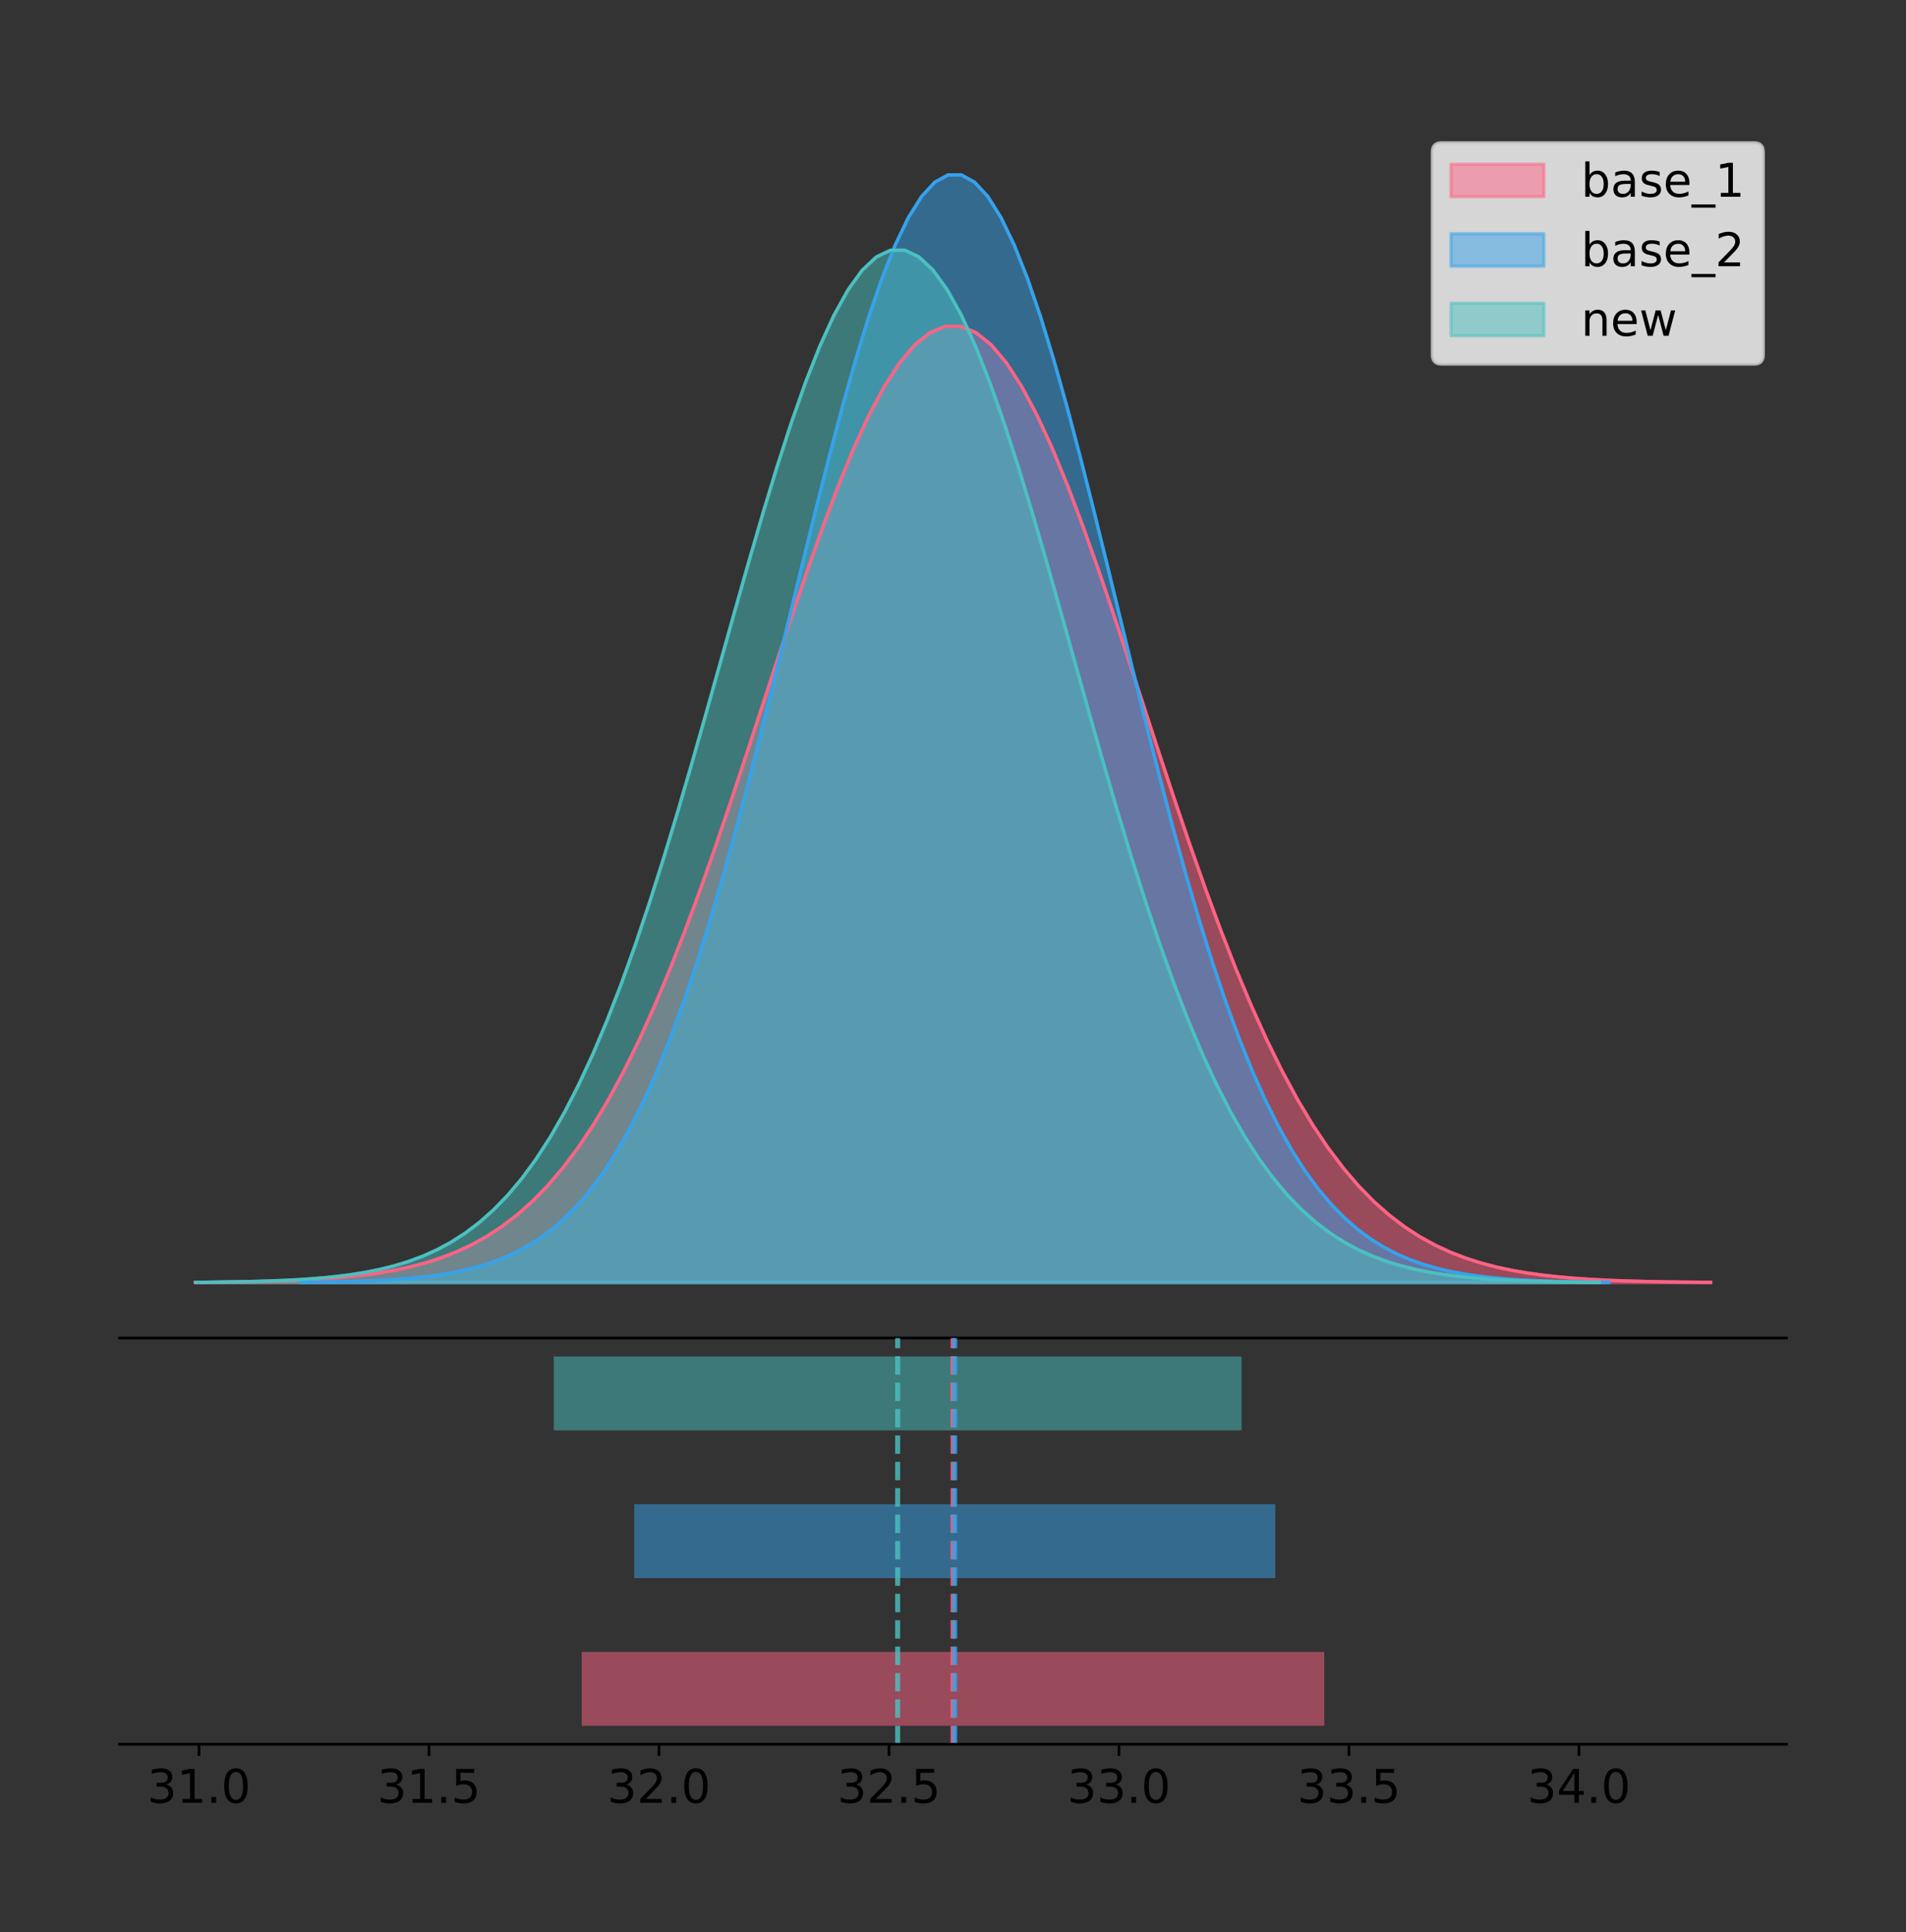 <?xml version="1.0" encoding="utf-8" standalone="no"?>
<!DOCTYPE svg PUBLIC "-//W3C//DTD SVG 1.1//EN"
  "http://www.w3.org/Graphics/SVG/1.1/DTD/svg11.dtd">
<!-- Created with matplotlib (https://matplotlib.org/) -->
<svg height="581.789pt" version="1.1" viewBox="0 0 574.2 581.789" width="574.2pt" xmlns="http://www.w3.org/2000/svg" xmlns:xlink="http://www.w3.org/1999/xlink">
 <rect x="0" y="0" width="574.2" height="581.789" fill="#333333" stroke="none"/>
 <defs>
  <style type="text/css">
*{stroke-linecap:butt;stroke-linejoin:round;}
  </style>
 </defs>
 <g id="figure_1">
  <g id="patch_1">
   <path d="M 0 581.789 
L 574.2 581.789 
L 574.2 0 
L 0 0 
z
" style="fill:none;"/>
  </g>
  <g id="axes_1">
   <g id="patch_2">
    <path d="M 36 402.93 
L 538.2 402.93 
L 538.2 36 
L 36 36 
z
" style="fill:none;"/>
   </g>
   <g id="PolyCollection_1">
    <defs>
     <path d="M 58.827 -195.538 
L 58.827 -195.635 
L 63.439 -195.671 
L 68.05 -195.72 
L 72.662 -195.786 
L 77.274 -195.872 
L 81.885 -195.987 
L 86.497 -196.136 
L 91.108 -196.33 
L 95.72 -196.579 
L 100.331 -196.899 
L 104.943 -197.305 
L 109.555 -197.818 
L 114.166 -198.46 
L 118.778 -199.259 
L 123.389 -200.245 
L 128.001 -201.453 
L 132.612 -202.924 
L 137.224 -204.7 
L 141.836 -206.829 
L 146.447 -209.362 
L 151.059 -212.354 
L 155.67 -215.86 
L 160.282 -219.937 
L 164.893 -224.641 
L 169.505 -230.027 
L 174.117 -236.143 
L 178.728 -243.032 
L 183.34 -250.728 
L 187.951 -259.255 
L 192.563 -268.62 
L 197.174 -278.815 
L 201.786 -289.816 
L 206.398 -301.575 
L 211.009 -314.024 
L 215.621 -327.073 
L 220.232 -340.609 
L 224.844 -354.496 
L 229.455 -368.579 
L 234.067 -382.684 
L 238.679 -396.621 
L 243.29 -410.19 
L 247.902 -423.183 
L 252.513 -435.391 
L 257.125 -446.609 
L 261.736 -456.641 
L 266.348 -465.307 
L 270.96 -472.446 
L 275.571 -477.924 
L 280.183 -481.636 
L 284.794 -483.511 
L 289.406 -483.511 
L 294.017 -481.636 
L 298.629 -477.924 
L 303.24 -472.446 
L 307.852 -465.307 
L 312.464 -456.641 
L 317.075 -446.609 
L 321.687 -435.391 
L 326.298 -423.183 
L 330.91 -410.19 
L 335.521 -396.621 
L 340.133 -382.684 
L 344.745 -368.579 
L 349.356 -354.496 
L 353.968 -340.609 
L 358.579 -327.073 
L 363.191 -314.024 
L 367.802 -301.575 
L 372.414 -289.816 
L 377.026 -278.815 
L 381.637 -268.62 
L 386.249 -259.255 
L 390.86 -250.728 
L 395.472 -243.032 
L 400.083 -236.143 
L 404.695 -230.027 
L 409.307 -224.641 
L 413.918 -219.937 
L 418.53 -215.86 
L 423.141 -212.354 
L 427.753 -209.362 
L 432.364 -206.829 
L 436.976 -204.7 
L 441.588 -202.924 
L 446.199 -201.453 
L 450.811 -200.245 
L 455.422 -199.259 
L 460.034 -198.46 
L 464.645 -197.818 
L 469.257 -197.305 
L 473.869 -196.899 
L 478.48 -196.579 
L 483.092 -196.33 
L 487.703 -196.136 
L 492.315 -195.987 
L 496.926 -195.872 
L 501.538 -195.786 
L 506.15 -195.72 
L 510.761 -195.671 
L 515.373 -195.635 
L 515.373 -195.538 
L 515.373 -195.538 
L 510.761 -195.538 
L 506.15 -195.538 
L 501.538 -195.538 
L 496.926 -195.538 
L 492.315 -195.538 
L 487.703 -195.538 
L 483.092 -195.538 
L 478.48 -195.538 
L 473.869 -195.538 
L 469.257 -195.538 
L 464.645 -195.538 
L 460.034 -195.538 
L 455.422 -195.538 
L 450.811 -195.538 
L 446.199 -195.538 
L 441.588 -195.538 
L 436.976 -195.538 
L 432.364 -195.538 
L 427.753 -195.538 
L 423.141 -195.538 
L 418.53 -195.538 
L 413.918 -195.538 
L 409.307 -195.538 
L 404.695 -195.538 
L 400.083 -195.538 
L 395.472 -195.538 
L 390.86 -195.538 
L 386.249 -195.538 
L 381.637 -195.538 
L 377.026 -195.538 
L 372.414 -195.538 
L 367.802 -195.538 
L 363.191 -195.538 
L 358.579 -195.538 
L 353.968 -195.538 
L 349.356 -195.538 
L 344.745 -195.538 
L 340.133 -195.538 
L 335.521 -195.538 
L 330.91 -195.538 
L 326.298 -195.538 
L 321.687 -195.538 
L 317.075 -195.538 
L 312.464 -195.538 
L 307.852 -195.538 
L 303.24 -195.538 
L 298.629 -195.538 
L 294.017 -195.538 
L 289.406 -195.538 
L 284.794 -195.538 
L 280.183 -195.538 
L 275.571 -195.538 
L 270.96 -195.538 
L 266.348 -195.538 
L 261.736 -195.538 
L 257.125 -195.538 
L 252.513 -195.538 
L 247.902 -195.538 
L 243.29 -195.538 
L 238.679 -195.538 
L 234.067 -195.538 
L 229.455 -195.538 
L 224.844 -195.538 
L 220.232 -195.538 
L 215.621 -195.538 
L 211.009 -195.538 
L 206.398 -195.538 
L 201.786 -195.538 
L 197.174 -195.538 
L 192.563 -195.538 
L 187.951 -195.538 
L 183.34 -195.538 
L 178.728 -195.538 
L 174.117 -195.538 
L 169.505 -195.538 
L 164.893 -195.538 
L 160.282 -195.538 
L 155.67 -195.538 
L 151.059 -195.538 
L 146.447 -195.538 
L 141.836 -195.538 
L 137.224 -195.538 
L 132.612 -195.538 
L 128.001 -195.538 
L 123.389 -195.538 
L 118.778 -195.538 
L 114.166 -195.538 
L 109.555 -195.538 
L 104.943 -195.538 
L 100.331 -195.538 
L 95.72 -195.538 
L 91.108 -195.538 
L 86.497 -195.538 
L 81.885 -195.538 
L 77.274 -195.538 
L 72.662 -195.538 
L 68.05 -195.538 
L 63.439 -195.538 
L 58.827 -195.538 
z
" id="m196adda842" style="stroke:#ff6384;stroke-opacity:0.5;"/>
    </defs>
    <g clip-path="url(#p5c8f11993d)">
     <use style="fill:#ff6384;fill-opacity:0.5;stroke:#ff6384;stroke-opacity:0.5;" x="0" xlink:href="#m196adda842" y="581.789"/>
    </g>
   </g>
   <g id="PolyCollection_2">
    <defs>
     <path d="M 90.545 -195.538 
L 90.545 -195.65 
L 94.527 -195.692 
L 98.508 -195.749 
L 102.489 -195.825 
L 106.47 -195.925 
L 110.451 -196.058 
L 114.432 -196.23 
L 118.413 -196.455 
L 122.395 -196.744 
L 126.376 -197.115 
L 130.357 -197.585 
L 134.338 -198.179 
L 138.319 -198.923 
L 142.3 -199.848 
L 146.282 -200.99 
L 150.263 -202.39 
L 154.244 -204.093 
L 158.225 -206.151 
L 162.206 -208.617 
L 166.187 -211.552 
L 170.169 -215.017 
L 174.15 -219.078 
L 178.131 -223.801 
L 182.112 -229.25 
L 186.093 -235.488 
L 190.074 -242.572 
L 194.056 -250.552 
L 198.037 -259.468 
L 202.018 -269.344 
L 205.999 -280.192 
L 209.98 -292.002 
L 213.961 -304.744 
L 217.942 -318.365 
L 221.924 -332.786 
L 225.905 -347.901 
L 229.886 -363.58 
L 233.867 -379.667 
L 237.848 -395.98 
L 241.829 -412.318 
L 245.811 -428.462 
L 249.792 -444.18 
L 253.773 -459.23 
L 257.754 -473.372 
L 261.735 -486.366 
L 265.716 -497.987 
L 269.698 -508.025 
L 273.679 -516.294 
L 277.66 -522.64 
L 281.641 -526.94 
L 285.622 -529.111 
L 289.603 -529.111 
L 293.584 -526.94 
L 297.566 -522.64 
L 301.547 -516.294 
L 305.528 -508.025 
L 309.509 -497.987 
L 313.49 -486.366 
L 317.471 -473.372 
L 321.453 -459.23 
L 325.434 -444.18 
L 329.415 -428.462 
L 333.396 -412.318 
L 337.377 -395.98 
L 341.358 -379.667 
L 345.34 -363.58 
L 349.321 -347.901 
L 353.302 -332.786 
L 357.283 -318.365 
L 361.264 -304.744 
L 365.245 -292.002 
L 369.226 -280.192 
L 373.208 -269.344 
L 377.189 -259.468 
L 381.17 -250.552 
L 385.151 -242.572 
L 389.132 -235.488 
L 393.113 -229.25 
L 397.095 -223.801 
L 401.076 -219.078 
L 405.057 -215.017 
L 409.038 -211.552 
L 413.019 -208.617 
L 417 -206.151 
L 420.982 -204.093 
L 424.963 -202.39 
L 428.944 -200.99 
L 432.925 -199.848 
L 436.906 -198.923 
L 440.887 -198.179 
L 444.868 -197.585 
L 448.85 -197.115 
L 452.831 -196.744 
L 456.812 -196.455 
L 460.793 -196.23 
L 464.774 -196.058 
L 468.755 -195.925 
L 472.737 -195.825 
L 476.718 -195.749 
L 480.699 -195.692 
L 484.68 -195.65 
L 484.68 -195.538 
L 484.68 -195.538 
L 480.699 -195.538 
L 476.718 -195.538 
L 472.737 -195.538 
L 468.755 -195.538 
L 464.774 -195.538 
L 460.793 -195.538 
L 456.812 -195.538 
L 452.831 -195.538 
L 448.85 -195.538 
L 444.868 -195.538 
L 440.887 -195.538 
L 436.906 -195.538 
L 432.925 -195.538 
L 428.944 -195.538 
L 424.963 -195.538 
L 420.982 -195.538 
L 417 -195.538 
L 413.019 -195.538 
L 409.038 -195.538 
L 405.057 -195.538 
L 401.076 -195.538 
L 397.095 -195.538 
L 393.113 -195.538 
L 389.132 -195.538 
L 385.151 -195.538 
L 381.17 -195.538 
L 377.189 -195.538 
L 373.208 -195.538 
L 369.226 -195.538 
L 365.245 -195.538 
L 361.264 -195.538 
L 357.283 -195.538 
L 353.302 -195.538 
L 349.321 -195.538 
L 345.34 -195.538 
L 341.358 -195.538 
L 337.377 -195.538 
L 333.396 -195.538 
L 329.415 -195.538 
L 325.434 -195.538 
L 321.453 -195.538 
L 317.471 -195.538 
L 313.49 -195.538 
L 309.509 -195.538 
L 305.528 -195.538 
L 301.547 -195.538 
L 297.566 -195.538 
L 293.584 -195.538 
L 289.603 -195.538 
L 285.622 -195.538 
L 281.641 -195.538 
L 277.66 -195.538 
L 273.679 -195.538 
L 269.698 -195.538 
L 265.716 -195.538 
L 261.735 -195.538 
L 257.754 -195.538 
L 253.773 -195.538 
L 249.792 -195.538 
L 245.811 -195.538 
L 241.829 -195.538 
L 237.848 -195.538 
L 233.867 -195.538 
L 229.886 -195.538 
L 225.905 -195.538 
L 221.924 -195.538 
L 217.942 -195.538 
L 213.961 -195.538 
L 209.98 -195.538 
L 205.999 -195.538 
L 202.018 -195.538 
L 198.037 -195.538 
L 194.056 -195.538 
L 190.074 -195.538 
L 186.093 -195.538 
L 182.112 -195.538 
L 178.131 -195.538 
L 174.15 -195.538 
L 170.169 -195.538 
L 166.187 -195.538 
L 162.206 -195.538 
L 158.225 -195.538 
L 154.244 -195.538 
L 150.263 -195.538 
L 146.282 -195.538 
L 142.3 -195.538 
L 138.319 -195.538 
L 134.338 -195.538 
L 130.357 -195.538 
L 126.376 -195.538 
L 122.395 -195.538 
L 118.413 -195.538 
L 114.432 -195.538 
L 110.451 -195.538 
L 106.47 -195.538 
L 102.489 -195.538 
L 98.508 -195.538 
L 94.527 -195.538 
L 90.545 -195.538 
z
" id="mfdba769308" style="stroke:#36a2eb;stroke-opacity:0.5;"/>
    </defs>
    <g clip-path="url(#p5c8f11993d)">
     <use style="fill:#36a2eb;fill-opacity:0.5;stroke:#36a2eb;stroke-opacity:0.5;" x="0" xlink:href="#mfdba769308" y="581.789"/>
    </g>
   </g>
   <g id="PolyCollection_3">
    <defs>
     <path d="M 58.997 -195.538 
L 58.997 -195.642 
L 63.268 -195.682 
L 67.539 -195.735 
L 71.811 -195.805 
L 76.082 -195.899 
L 80.354 -196.022 
L 84.625 -196.183 
L 88.896 -196.393 
L 93.168 -196.662 
L 97.439 -197.008 
L 101.71 -197.446 
L 105.982 -198 
L 110.253 -198.693 
L 114.524 -199.555 
L 118.796 -200.62 
L 123.067 -201.924 
L 127.339 -203.512 
L 131.61 -205.43 
L 135.881 -207.728 
L 140.153 -210.464 
L 144.424 -213.693 
L 148.695 -217.479 
L 152.967 -221.88 
L 157.238 -226.959 
L 161.51 -232.774 
L 165.781 -239.377 
L 170.052 -246.815 
L 174.324 -255.124 
L 178.595 -264.33 
L 182.866 -274.44 
L 187.138 -285.448 
L 191.409 -297.325 
L 195.681 -310.02 
L 199.952 -323.461 
L 204.223 -337.549 
L 208.495 -352.163 
L 212.766 -367.156 
L 217.037 -382.361 
L 221.309 -397.589 
L 225.58 -412.637 
L 229.852 -427.286 
L 234.123 -441.314 
L 238.394 -454.495 
L 242.666 -466.606 
L 246.937 -477.437 
L 251.208 -486.793 
L 255.48 -494.501 
L 259.751 -500.415 
L 264.023 -504.423 
L 268.294 -506.446 
L 272.565 -506.446 
L 276.837 -504.423 
L 281.108 -500.415 
L 285.379 -494.501 
L 289.651 -486.793 
L 293.922 -477.437 
L 298.193 -466.606 
L 302.465 -454.495 
L 306.736 -441.314 
L 311.008 -427.286 
L 315.279 -412.637 
L 319.55 -397.589 
L 323.822 -382.361 
L 328.093 -367.156 
L 332.364 -352.163 
L 336.636 -337.549 
L 340.907 -323.461 
L 345.179 -310.02 
L 349.45 -297.325 
L 353.721 -285.448 
L 357.993 -274.44 
L 362.264 -264.33 
L 366.535 -255.124 
L 370.807 -246.815 
L 375.078 -239.377 
L 379.35 -232.774 
L 383.621 -226.959 
L 387.892 -221.88 
L 392.164 -217.479 
L 396.435 -213.693 
L 400.706 -210.464 
L 404.978 -207.728 
L 409.249 -205.43 
L 413.521 -203.512 
L 417.792 -201.924 
L 422.063 -200.62 
L 426.335 -199.555 
L 430.606 -198.693 
L 434.877 -198 
L 439.149 -197.446 
L 443.42 -197.008 
L 447.692 -196.662 
L 451.963 -196.393 
L 456.234 -196.183 
L 460.506 -196.022 
L 464.777 -195.899 
L 469.048 -195.805 
L 473.32 -195.735 
L 477.591 -195.682 
L 481.862 -195.642 
L 481.862 -195.538 
L 481.862 -195.538 
L 477.591 -195.538 
L 473.32 -195.538 
L 469.048 -195.538 
L 464.777 -195.538 
L 460.506 -195.538 
L 456.234 -195.538 
L 451.963 -195.538 
L 447.692 -195.538 
L 443.42 -195.538 
L 439.149 -195.538 
L 434.877 -195.538 
L 430.606 -195.538 
L 426.335 -195.538 
L 422.063 -195.538 
L 417.792 -195.538 
L 413.521 -195.538 
L 409.249 -195.538 
L 404.978 -195.538 
L 400.706 -195.538 
L 396.435 -195.538 
L 392.164 -195.538 
L 387.892 -195.538 
L 383.621 -195.538 
L 379.35 -195.538 
L 375.078 -195.538 
L 370.807 -195.538 
L 366.535 -195.538 
L 362.264 -195.538 
L 357.993 -195.538 
L 353.721 -195.538 
L 349.45 -195.538 
L 345.179 -195.538 
L 340.907 -195.538 
L 336.636 -195.538 
L 332.364 -195.538 
L 328.093 -195.538 
L 323.822 -195.538 
L 319.55 -195.538 
L 315.279 -195.538 
L 311.008 -195.538 
L 306.736 -195.538 
L 302.465 -195.538 
L 298.193 -195.538 
L 293.922 -195.538 
L 289.651 -195.538 
L 285.379 -195.538 
L 281.108 -195.538 
L 276.837 -195.538 
L 272.565 -195.538 
L 268.294 -195.538 
L 264.023 -195.538 
L 259.751 -195.538 
L 255.48 -195.538 
L 251.208 -195.538 
L 246.937 -195.538 
L 242.666 -195.538 
L 238.394 -195.538 
L 234.123 -195.538 
L 229.852 -195.538 
L 225.58 -195.538 
L 221.309 -195.538 
L 217.037 -195.538 
L 212.766 -195.538 
L 208.495 -195.538 
L 204.223 -195.538 
L 199.952 -195.538 
L 195.681 -195.538 
L 191.409 -195.538 
L 187.138 -195.538 
L 182.866 -195.538 
L 178.595 -195.538 
L 174.324 -195.538 
L 170.052 -195.538 
L 165.781 -195.538 
L 161.51 -195.538 
L 157.238 -195.538 
L 152.967 -195.538 
L 148.695 -195.538 
L 144.424 -195.538 
L 140.153 -195.538 
L 135.881 -195.538 
L 131.61 -195.538 
L 127.339 -195.538 
L 123.067 -195.538 
L 118.796 -195.538 
L 114.524 -195.538 
L 110.253 -195.538 
L 105.982 -195.538 
L 101.71 -195.538 
L 97.439 -195.538 
L 93.168 -195.538 
L 88.896 -195.538 
L 84.625 -195.538 
L 80.354 -195.538 
L 76.082 -195.538 
L 71.811 -195.538 
L 67.539 -195.538 
L 63.268 -195.538 
L 58.997 -195.538 
z
" id="mf7922b7f69" style="stroke:#4bc0c0;stroke-opacity:0.5;"/>
    </defs>
    <g clip-path="url(#p5c8f11993d)">
     <use style="fill:#4bc0c0;fill-opacity:0.5;stroke:#4bc0c0;stroke-opacity:0.5;" x="0" xlink:href="#mf7922b7f69" y="581.789"/>
    </g>
   </g>
   <g id="line2d_1">
    <path clip-path="url(#p5c8f11993d)" d="M 58.827 386.155 
L 63.439 386.118 
L 68.05 386.069 
L 72.662 386.004 
L 77.274 385.917 
L 81.885 385.803 
L 86.497 385.654 
L 91.108 385.46 
L 95.72 385.21 
L 100.331 384.89 
L 104.943 384.484 
L 109.555 383.971 
L 114.166 383.329 
L 118.778 382.531 
L 123.389 381.545 
L 128.001 380.336 
L 132.612 378.866 
L 137.224 377.089 
L 141.836 374.96 
L 146.447 372.427 
L 151.059 369.435 
L 155.67 365.929 
L 160.282 361.852 
L 164.893 357.148 
L 169.505 351.763 
L 174.117 345.647 
L 178.728 338.758 
L 183.34 331.061 
L 187.951 322.535 
L 192.563 313.17 
L 197.174 302.974 
L 201.786 291.974 
L 206.398 280.215 
L 211.009 267.766 
L 215.621 254.717 
L 220.232 241.181 
L 224.844 227.293 
L 229.455 213.21 
L 234.067 199.105 
L 238.679 185.168 
L 243.29 171.599 
L 247.902 158.606 
L 252.513 146.398 
L 257.125 135.18 
L 261.736 125.148 
L 266.348 116.482 
L 270.96 109.343 
L 275.571 103.865 
L 280.183 100.153 
L 284.794 98.279 
L 289.406 98.279 
L 294.017 100.153 
L 298.629 103.865 
L 303.24 109.343 
L 307.852 116.482 
L 312.464 125.148 
L 317.075 135.18 
L 321.687 146.398 
L 326.298 158.606 
L 330.91 171.599 
L 335.521 185.168 
L 340.133 199.105 
L 344.745 213.21 
L 349.356 227.293 
L 353.968 241.181 
L 358.579 254.717 
L 363.191 267.766 
L 367.802 280.215 
L 372.414 291.974 
L 377.026 302.974 
L 381.637 313.17 
L 386.249 322.535 
L 390.86 331.061 
L 395.472 338.758 
L 400.083 345.647 
L 404.695 351.763 
L 409.307 357.148 
L 413.918 361.852 
L 418.53 365.929 
L 423.141 369.435 
L 427.753 372.427 
L 432.364 374.96 
L 436.976 377.089 
L 441.588 378.866 
L 446.199 380.336 
L 450.811 381.545 
L 455.422 382.531 
L 460.034 383.329 
L 464.645 383.971 
L 469.257 384.484 
L 473.869 384.89 
L 478.48 385.21 
L 483.092 385.46 
L 487.703 385.654 
L 492.315 385.803 
L 496.926 385.917 
L 501.538 386.004 
L 506.15 386.069 
L 510.761 386.118 
L 515.373 386.155 
" style="fill:none;stroke:#ff6384;stroke-linecap:square;"/>
   </g>
   <g id="line2d_2">
    <path clip-path="url(#p5c8f11993d)" d="M 90.545 386.139 
L 94.527 386.097 
L 98.508 386.04 
L 102.489 385.965 
L 106.47 385.864 
L 110.451 385.732 
L 114.432 385.559 
L 118.413 385.334 
L 122.395 385.045 
L 126.376 384.675 
L 130.357 384.204 
L 134.338 383.61 
L 138.319 382.867 
L 142.3 381.941 
L 146.282 380.799 
L 150.263 379.399 
L 154.244 377.696 
L 158.225 375.639 
L 162.206 373.172 
L 166.187 370.238 
L 170.169 366.772 
L 174.15 362.711 
L 178.131 357.989 
L 182.112 352.539 
L 186.093 346.301 
L 190.074 339.217 
L 194.056 331.237 
L 198.037 322.322 
L 202.018 312.445 
L 205.999 301.597 
L 209.98 289.787 
L 213.961 277.045 
L 217.942 263.424 
L 221.924 249.004 
L 225.905 233.888 
L 229.886 218.209 
L 233.867 202.123 
L 237.848 185.809 
L 241.829 169.471 
L 245.811 153.327 
L 249.792 137.61 
L 253.773 122.559 
L 257.754 108.418 
L 261.735 95.423 
L 265.716 83.803 
L 269.698 73.765 
L 273.679 65.495 
L 277.66 59.15 
L 281.641 54.85 
L 285.622 52.679 
L 289.603 52.679 
L 293.584 54.85 
L 297.566 59.15 
L 301.547 65.495 
L 305.528 73.765 
L 309.509 83.803 
L 313.49 95.423 
L 317.471 108.418 
L 321.453 122.559 
L 325.434 137.61 
L 329.415 153.327 
L 333.396 169.471 
L 337.377 185.809 
L 341.358 202.123 
L 345.34 218.209 
L 349.321 233.888 
L 353.302 249.004 
L 357.283 263.424 
L 361.264 277.045 
L 365.245 289.787 
L 369.226 301.597 
L 373.208 312.445 
L 377.189 322.322 
L 381.17 331.237 
L 385.151 339.217 
L 389.132 346.301 
L 393.113 352.539 
L 397.095 357.989 
L 401.076 362.711 
L 405.057 366.772 
L 409.038 370.238 
L 413.019 373.172 
L 417 375.639 
L 420.982 377.696 
L 424.963 379.399 
L 428.944 380.799 
L 432.925 381.941 
L 436.906 382.867 
L 440.887 383.61 
L 444.868 384.204 
L 448.85 384.675 
L 452.831 385.045 
L 456.812 385.334 
L 460.793 385.559 
L 464.774 385.732 
L 468.755 385.864 
L 472.737 385.965 
L 476.718 386.04 
L 480.699 386.097 
L 484.68 386.139 
" style="fill:none;stroke:#36a2eb;stroke-linecap:square;"/>
   </g>
   <g id="line2d_3">
    <path clip-path="url(#p5c8f11993d)" d="M 58.997 386.147 
L 63.268 386.108 
L 67.539 386.055 
L 71.811 385.984 
L 76.082 385.89 
L 80.354 385.767 
L 84.625 385.606 
L 88.896 385.397 
L 93.168 385.127 
L 97.439 384.782 
L 101.71 384.343 
L 105.982 383.79 
L 110.253 383.096 
L 114.524 382.234 
L 118.796 381.17 
L 123.067 379.865 
L 127.339 378.277 
L 131.61 376.36 
L 135.881 374.061 
L 140.153 371.326 
L 144.424 368.096 
L 148.695 364.311 
L 152.967 359.909 
L 157.238 354.83 
L 161.51 349.016 
L 165.781 342.413 
L 170.052 334.975 
L 174.324 326.665 
L 178.595 317.46 
L 182.866 307.349 
L 187.138 296.341 
L 191.409 284.465 
L 195.681 271.769 
L 199.952 258.329 
L 204.223 244.24 
L 208.495 229.626 
L 212.766 214.633 
L 217.037 199.428 
L 221.309 184.2 
L 225.58 169.153 
L 229.852 154.503 
L 234.123 140.475 
L 238.394 127.295 
L 242.666 115.183 
L 246.937 104.352 
L 251.208 94.996 
L 255.48 87.289 
L 259.751 81.374 
L 264.023 77.366 
L 268.294 75.343 
L 272.565 75.343 
L 276.837 77.366 
L 281.108 81.374 
L 285.379 87.289 
L 289.651 94.996 
L 293.922 104.352 
L 298.193 115.183 
L 302.465 127.295 
L 306.736 140.475 
L 311.008 154.503 
L 315.279 169.153 
L 319.55 184.2 
L 323.822 199.428 
L 328.093 214.633 
L 332.364 229.626 
L 336.636 244.24 
L 340.907 258.329 
L 345.179 271.769 
L 349.45 284.465 
L 353.721 296.341 
L 357.993 307.349 
L 362.264 317.46 
L 366.535 326.665 
L 370.807 334.975 
L 375.078 342.413 
L 379.35 349.016 
L 383.621 354.83 
L 387.892 359.909 
L 392.164 364.311 
L 396.435 368.096 
L 400.706 371.326 
L 404.978 374.061 
L 409.249 376.36 
L 413.521 378.277 
L 417.792 379.865 
L 422.063 381.17 
L 426.335 382.234 
L 430.606 383.096 
L 434.877 383.79 
L 439.149 384.343 
L 443.42 384.782 
L 447.692 385.127 
L 451.963 385.397 
L 456.234 385.606 
L 460.506 385.767 
L 464.777 385.89 
L 469.048 385.984 
L 473.32 386.055 
L 477.591 386.108 
L 481.862 386.147 
" style="fill:none;stroke:#4bc0c0;stroke-linecap:square;"/>
   </g>
   <g id="patch_3">
    <path d="M 36 402.93 
L 538.2 402.93 
" style="fill:none;stroke:#000000;stroke-linecap:square;stroke-linejoin:miter;stroke-width:0.8;"/>
   </g>
   <g id="legend_1">
    <g id="patch_4">
     <path d="M 434.318 109.627 
L 528.4 109.627 
Q 531.2 109.627 531.2 106.827 
L 531.2 45.8 
Q 531.2 43 528.4 43 
L 434.318 43 
Q 431.518 43 431.518 45.8 
L 431.518 106.827 
Q 431.518 109.627 434.318 109.627 
z
" style="fill:#ffffff;opacity:0.8;stroke:#cccccc;stroke-linejoin:miter;"/>
    </g>
    <g id="patch_5">
     <path d="M 437.118 59.238 
L 465.118 59.238 
L 465.118 49.438 
L 437.118 49.438 
z
" style="fill:#ff6384;opacity:0.5;stroke:#ff6384;stroke-linejoin:miter;"/>
    </g>
    <g id="text_1">
     <!-- base_1 -->
     <defs>
      <path d="M 48.688 27.297 
Q 48.688 37.203 44.609 42.844 
Q 40.531 48.484 33.406 48.484 
Q 26.266 48.484 22.188 42.844 
Q 18.109 37.203 18.109 27.297 
Q 18.109 17.391 22.188 11.75 
Q 26.266 6.109 33.406 6.109 
Q 40.531 6.109 44.609 11.75 
Q 48.688 17.391 48.688 27.297 
z
M 18.109 46.391 
Q 20.953 51.266 25.266 53.625 
Q 29.594 56 35.594 56 
Q 45.562 56 51.781 48.094 
Q 58.016 40.188 58.016 27.297 
Q 58.016 14.406 51.781 6.484 
Q 45.562 -1.422 35.594 -1.422 
Q 29.594 -1.422 25.266 0.953 
Q 20.953 3.328 18.109 8.203 
L 18.109 0 
L 9.078 0 
L 9.078 75.984 
L 18.109 75.984 
z
" id="DejaVuSans-98"/>
      <path d="M 34.281 27.484 
Q 23.391 27.484 19.188 25 
Q 14.984 22.516 14.984 16.5 
Q 14.984 11.719 18.141 8.906 
Q 21.297 6.109 26.703 6.109 
Q 34.188 6.109 38.703 11.406 
Q 43.219 16.703 43.219 25.484 
L 43.219 27.484 
z
M 52.203 31.203 
L 52.203 0 
L 43.219 0 
L 43.219 8.297 
Q 40.141 3.328 35.547 0.953 
Q 30.953 -1.422 24.312 -1.422 
Q 15.922 -1.422 10.953 3.297 
Q 6 8.016 6 15.922 
Q 6 25.141 12.172 29.828 
Q 18.359 34.516 30.609 34.516 
L 43.219 34.516 
L 43.219 35.406 
Q 43.219 41.609 39.141 45 
Q 35.062 48.391 27.688 48.391 
Q 23 48.391 18.547 47.266 
Q 14.109 46.141 10.016 43.891 
L 10.016 52.203 
Q 14.938 54.109 19.578 55.047 
Q 24.219 56 28.609 56 
Q 40.484 56 46.344 49.844 
Q 52.203 43.703 52.203 31.203 
z
" id="DejaVuSans-97"/>
      <path d="M 44.281 53.078 
L 44.281 44.578 
Q 40.484 46.531 36.375 47.5 
Q 32.281 48.484 27.875 48.484 
Q 21.188 48.484 17.844 46.438 
Q 14.5 44.391 14.5 40.281 
Q 14.5 37.156 16.891 35.375 
Q 19.281 33.594 26.516 31.984 
L 29.594 31.297 
Q 39.156 29.25 43.188 25.516 
Q 47.219 21.781 47.219 15.094 
Q 47.219 7.469 41.188 3.016 
Q 35.156 -1.422 24.609 -1.422 
Q 20.219 -1.422 15.453 -0.562 
Q 10.688 0.297 5.422 2 
L 5.422 11.281 
Q 10.406 8.688 15.234 7.391 
Q 20.062 6.109 24.812 6.109 
Q 31.156 6.109 34.562 8.281 
Q 37.984 10.453 37.984 14.406 
Q 37.984 18.062 35.516 20.016 
Q 33.062 21.969 24.703 23.781 
L 21.578 24.516 
Q 13.234 26.266 9.516 29.906 
Q 5.812 33.547 5.812 39.891 
Q 5.812 47.609 11.281 51.797 
Q 16.75 56 26.812 56 
Q 31.781 56 36.172 55.266 
Q 40.578 54.547 44.281 53.078 
z
" id="DejaVuSans-115"/>
      <path d="M 56.203 29.594 
L 56.203 25.203 
L 14.891 25.203 
Q 15.484 15.922 20.484 11.062 
Q 25.484 6.203 34.422 6.203 
Q 39.594 6.203 44.453 7.469 
Q 49.312 8.734 54.109 11.281 
L 54.109 2.781 
Q 49.266 0.734 44.188 -0.344 
Q 39.109 -1.422 33.891 -1.422 
Q 20.797 -1.422 13.156 6.188 
Q 5.516 13.812 5.516 26.812 
Q 5.516 40.234 12.766 48.109 
Q 20.016 56 32.328 56 
Q 43.359 56 49.781 48.891 
Q 56.203 41.797 56.203 29.594 
z
M 47.219 32.234 
Q 47.125 39.594 43.094 43.984 
Q 39.062 48.391 32.422 48.391 
Q 24.906 48.391 20.391 44.141 
Q 15.875 39.891 15.188 32.172 
z
" id="DejaVuSans-101"/>
      <path d="M 50.984 -16.609 
L 50.984 -23.578 
L -0.984 -23.578 
L -0.984 -16.609 
z
" id="DejaVuSans-95"/>
      <path d="M 12.406 8.297 
L 28.516 8.297 
L 28.516 63.922 
L 10.984 60.406 
L 10.984 69.391 
L 28.422 72.906 
L 38.281 72.906 
L 38.281 8.297 
L 54.391 8.297 
L 54.391 0 
L 12.406 0 
z
" id="DejaVuSans-49"/>
     </defs>
     <g transform="translate(476.318 59.238)scale(0.14 -0.14)">
      <use xlink:href="#DejaVuSans-98"/>
      <use x="63.477" xlink:href="#DejaVuSans-97"/>
      <use x="124.756" xlink:href="#DejaVuSans-115"/>
      <use x="176.855" xlink:href="#DejaVuSans-101"/>
      <use x="238.379" xlink:href="#DejaVuSans-95"/>
      <use x="288.379" xlink:href="#DejaVuSans-49"/>
     </g>
    </g>
    <g id="patch_6">
     <path d="M 437.118 80.177 
L 465.118 80.177 
L 465.118 70.377 
L 437.118 70.377 
z
" style="fill:#36a2eb;opacity:0.5;stroke:#36a2eb;stroke-linejoin:miter;"/>
    </g>
    <g id="text_2">
     <!-- base_2 -->
     <defs>
      <path d="M 19.188 8.297 
L 53.609 8.297 
L 53.609 0 
L 7.328 0 
L 7.328 8.297 
Q 12.938 14.109 22.625 23.891 
Q 32.328 33.688 34.812 36.531 
Q 39.547 41.844 41.422 45.531 
Q 43.312 49.219 43.312 52.781 
Q 43.312 58.594 39.234 62.25 
Q 35.156 65.922 28.609 65.922 
Q 23.969 65.922 18.812 64.312 
Q 13.672 62.703 7.812 59.422 
L 7.812 69.391 
Q 13.766 71.781 18.938 73 
Q 24.125 74.219 28.422 74.219 
Q 39.75 74.219 46.484 68.547 
Q 53.219 62.891 53.219 53.422 
Q 53.219 48.922 51.531 44.891 
Q 49.859 40.875 45.406 35.406 
Q 44.188 33.984 37.641 27.219 
Q 31.109 20.453 19.188 8.297 
z
" id="DejaVuSans-50"/>
     </defs>
     <g transform="translate(476.318 80.177)scale(0.14 -0.14)">
      <use xlink:href="#DejaVuSans-98"/>
      <use x="63.477" xlink:href="#DejaVuSans-97"/>
      <use x="124.756" xlink:href="#DejaVuSans-115"/>
      <use x="176.855" xlink:href="#DejaVuSans-101"/>
      <use x="238.379" xlink:href="#DejaVuSans-95"/>
      <use x="288.379" xlink:href="#DejaVuSans-50"/>
     </g>
    </g>
    <g id="patch_7">
     <path d="M 437.118 101.115 
L 465.118 101.115 
L 465.118 91.315 
L 437.118 91.315 
z
" style="fill:#4bc0c0;opacity:0.5;stroke:#4bc0c0;stroke-linejoin:miter;"/>
    </g>
    <g id="text_3">
     <!-- new -->
     <defs>
      <path d="M 54.891 33.016 
L 54.891 0 
L 45.906 0 
L 45.906 32.719 
Q 45.906 40.484 42.875 44.328 
Q 39.844 48.188 33.797 48.188 
Q 26.516 48.188 22.312 43.547 
Q 18.109 38.922 18.109 30.906 
L 18.109 0 
L 9.078 0 
L 9.078 54.688 
L 18.109 54.688 
L 18.109 46.188 
Q 21.344 51.125 25.703 53.562 
Q 30.078 56 35.797 56 
Q 45.219 56 50.047 50.172 
Q 54.891 44.344 54.891 33.016 
z
" id="DejaVuSans-110"/>
      <path d="M 4.203 54.688 
L 13.188 54.688 
L 24.422 12.016 
L 35.594 54.688 
L 46.188 54.688 
L 57.422 12.016 
L 68.609 54.688 
L 77.594 54.688 
L 63.281 0 
L 52.688 0 
L 40.922 44.828 
L 29.109 0 
L 18.5 0 
z
" id="DejaVuSans-119"/>
     </defs>
     <g transform="translate(476.318 101.115)scale(0.14 -0.14)">
      <use xlink:href="#DejaVuSans-110"/>
      <use x="63.379" xlink:href="#DejaVuSans-101"/>
      <use x="124.902" xlink:href="#DejaVuSans-119"/>
     </g>
    </g>
   </g>
  </g>
  <g id="axes_2">
   <g id="patch_8">
    <path d="M 36 525.24 
L 538.2 525.24 
L 538.2 402.93 
L 36 402.93 
z
" style="fill:none;"/>
   </g>
   <g id="patch_9">
    <path clip-path="url(#p561857636a)" d="M 175.246 519.68 
L 398.954 519.68 
L 398.954 497.442 
L 175.246 497.442 
z
" style="fill:#ff6384;opacity:0.5;"/>
   </g>
   <g id="patch_10">
    <path clip-path="url(#p561857636a)" d="M 191.05 475.204 
L 384.176 475.204 
L 384.176 452.966 
L 191.05 452.966 
z
" style="fill:#36a2eb;opacity:0.5;"/>
   </g>
   <g id="patch_11">
    <path clip-path="url(#p561857636a)" d="M 166.827 430.728 
L 374.032 430.728 
L 374.032 408.49 
L 166.827 408.49 
z
" style="fill:#4bc0c0;opacity:0.5;"/>
   </g>
   <g id="matplotlib.axis_1">
    <g id="xtick_1">
     <g id="line2d_4">
      <defs>
       <path d="M 0 0 
L 0 3.5 
" id="m3db95a0f3f" style="stroke:#000000;stroke-width:0.8;"/>
      </defs>
      <g>
       <use style="stroke:#000000;stroke-width:0.8;" x="59.95" xlink:href="#m3db95a0f3f" y="525.24"/>
      </g>
     </g>
     <g id="text_4">
      <!-- 31.0 -->
      <defs>
       <path d="M 40.578 39.312 
Q 47.656 37.797 51.625 33 
Q 55.609 28.219 55.609 21.188 
Q 55.609 10.406 48.188 4.484 
Q 40.766 -1.422 27.094 -1.422 
Q 22.516 -1.422 17.656 -0.516 
Q 12.797 0.391 7.625 2.203 
L 7.625 11.719 
Q 11.719 9.328 16.594 8.109 
Q 21.484 6.891 26.812 6.891 
Q 36.078 6.891 40.938 10.547 
Q 45.797 14.203 45.797 21.188 
Q 45.797 27.641 41.281 31.266 
Q 36.766 34.906 28.719 34.906 
L 20.219 34.906 
L 20.219 43.016 
L 29.109 43.016 
Q 36.375 43.016 40.234 45.922 
Q 44.094 48.828 44.094 54.297 
Q 44.094 59.906 40.109 62.906 
Q 36.141 65.922 28.719 65.922 
Q 24.656 65.922 20.016 65.031 
Q 15.375 64.156 9.812 62.312 
L 9.812 71.094 
Q 15.438 72.656 20.344 73.438 
Q 25.25 74.219 29.594 74.219 
Q 40.828 74.219 47.359 69.109 
Q 53.906 64.016 53.906 55.328 
Q 53.906 49.266 50.438 45.094 
Q 46.969 40.922 40.578 39.312 
z
" id="DejaVuSans-51"/>
       <path d="M 10.688 12.406 
L 21 12.406 
L 21 0 
L 10.688 0 
z
" id="DejaVuSans-46"/>
       <path d="M 31.781 66.406 
Q 24.172 66.406 20.328 58.906 
Q 16.5 51.422 16.5 36.375 
Q 16.5 21.391 20.328 13.891 
Q 24.172 6.391 31.781 6.391 
Q 39.453 6.391 43.281 13.891 
Q 47.125 21.391 47.125 36.375 
Q 47.125 51.422 43.281 58.906 
Q 39.453 66.406 31.781 66.406 
z
M 31.781 74.219 
Q 44.047 74.219 50.516 64.516 
Q 56.984 54.828 56.984 36.375 
Q 56.984 17.969 50.516 8.266 
Q 44.047 -1.422 31.781 -1.422 
Q 19.531 -1.422 13.062 8.266 
Q 6.594 17.969 6.594 36.375 
Q 6.594 54.828 13.062 64.516 
Q 19.531 74.219 31.781 74.219 
z
" id="DejaVuSans-48"/>
      </defs>
      <g transform="translate(44.364 542.878)scale(0.14 -0.14)">
       <use xlink:href="#DejaVuSans-51"/>
       <use x="63.623" xlink:href="#DejaVuSans-49"/>
       <use x="127.246" xlink:href="#DejaVuSans-46"/>
       <use x="159.033" xlink:href="#DejaVuSans-48"/>
      </g>
     </g>
    </g>
    <g id="xtick_2">
     <g id="line2d_5">
      <g>
       <use style="stroke:#000000;stroke-width:0.8;" x="129.237" xlink:href="#m3db95a0f3f" y="525.24"/>
      </g>
     </g>
     <g id="text_5">
      <!-- 31.5 -->
      <defs>
       <path d="M 10.797 72.906 
L 49.516 72.906 
L 49.516 64.594 
L 19.828 64.594 
L 19.828 46.734 
Q 21.969 47.469 24.109 47.828 
Q 26.266 48.188 28.422 48.188 
Q 40.625 48.188 47.75 41.5 
Q 54.891 34.812 54.891 23.391 
Q 54.891 11.625 47.562 5.094 
Q 40.234 -1.422 26.906 -1.422 
Q 22.312 -1.422 17.547 -0.641 
Q 12.797 0.141 7.719 1.703 
L 7.719 11.625 
Q 12.109 9.234 16.797 8.062 
Q 21.484 6.891 26.703 6.891 
Q 35.156 6.891 40.078 11.328 
Q 45.016 15.766 45.016 23.391 
Q 45.016 31 40.078 35.438 
Q 35.156 39.891 26.703 39.891 
Q 22.75 39.891 18.812 39.016 
Q 14.891 38.141 10.797 36.281 
z
" id="DejaVuSans-53"/>
      </defs>
      <g transform="translate(113.651 542.878)scale(0.14 -0.14)">
       <use xlink:href="#DejaVuSans-51"/>
       <use x="63.623" xlink:href="#DejaVuSans-49"/>
       <use x="127.246" xlink:href="#DejaVuSans-46"/>
       <use x="159.033" xlink:href="#DejaVuSans-53"/>
      </g>
     </g>
    </g>
    <g id="xtick_3">
     <g id="line2d_6">
      <g>
       <use style="stroke:#000000;stroke-width:0.8;" x="198.524" xlink:href="#m3db95a0f3f" y="525.24"/>
      </g>
     </g>
     <g id="text_6">
      <!-- 32.0 -->
      <g transform="translate(182.938 542.878)scale(0.14 -0.14)">
       <use xlink:href="#DejaVuSans-51"/>
       <use x="63.623" xlink:href="#DejaVuSans-50"/>
       <use x="127.246" xlink:href="#DejaVuSans-46"/>
       <use x="159.033" xlink:href="#DejaVuSans-48"/>
      </g>
     </g>
    </g>
    <g id="xtick_4">
     <g id="line2d_7">
      <g>
       <use style="stroke:#000000;stroke-width:0.8;" x="267.811" xlink:href="#m3db95a0f3f" y="525.24"/>
      </g>
     </g>
     <g id="text_7">
      <!-- 32.5 -->
      <g transform="translate(252.225 542.878)scale(0.14 -0.14)">
       <use xlink:href="#DejaVuSans-51"/>
       <use x="63.623" xlink:href="#DejaVuSans-50"/>
       <use x="127.246" xlink:href="#DejaVuSans-46"/>
       <use x="159.033" xlink:href="#DejaVuSans-53"/>
      </g>
     </g>
    </g>
    <g id="xtick_5">
     <g id="line2d_8">
      <g>
       <use style="stroke:#000000;stroke-width:0.8;" x="337.097" xlink:href="#m3db95a0f3f" y="525.24"/>
      </g>
     </g>
     <g id="text_8">
      <!-- 33.0 -->
      <g transform="translate(321.511 542.878)scale(0.14 -0.14)">
       <use xlink:href="#DejaVuSans-51"/>
       <use x="63.623" xlink:href="#DejaVuSans-51"/>
       <use x="127.246" xlink:href="#DejaVuSans-46"/>
       <use x="159.033" xlink:href="#DejaVuSans-48"/>
      </g>
     </g>
    </g>
    <g id="xtick_6">
     <g id="line2d_9">
      <g>
       <use style="stroke:#000000;stroke-width:0.8;" x="406.384" xlink:href="#m3db95a0f3f" y="525.24"/>
      </g>
     </g>
     <g id="text_9">
      <!-- 33.5 -->
      <g transform="translate(390.798 542.878)scale(0.14 -0.14)">
       <use xlink:href="#DejaVuSans-51"/>
       <use x="63.623" xlink:href="#DejaVuSans-51"/>
       <use x="127.246" xlink:href="#DejaVuSans-46"/>
       <use x="159.033" xlink:href="#DejaVuSans-53"/>
      </g>
     </g>
    </g>
    <g id="xtick_7">
     <g id="line2d_10">
      <g>
       <use style="stroke:#000000;stroke-width:0.8;" x="475.671" xlink:href="#m3db95a0f3f" y="525.24"/>
      </g>
     </g>
     <g id="text_10">
      <!-- 34.0 -->
      <defs>
       <path d="M 37.797 64.312 
L 12.891 25.391 
L 37.797 25.391 
z
M 35.203 72.906 
L 47.609 72.906 
L 47.609 25.391 
L 58.016 25.391 
L 58.016 17.188 
L 47.609 17.188 
L 47.609 0 
L 37.797 0 
L 37.797 17.188 
L 4.891 17.188 
L 4.891 26.703 
z
" id="DejaVuSans-52"/>
      </defs>
      <g transform="translate(460.085 542.878)scale(0.14 -0.14)">
       <use xlink:href="#DejaVuSans-51"/>
       <use x="63.623" xlink:href="#DejaVuSans-52"/>
       <use x="127.246" xlink:href="#DejaVuSans-46"/>
       <use x="159.033" xlink:href="#DejaVuSans-48"/>
      </g>
     </g>
    </g>
   </g>
   <g id="line2d_11">
    <path clip-path="url(#p561857636a)" d="M 287.1 525.24 
L 287.1 402.93 
" style="fill:none;stroke:#ff6384;stroke-dasharray:5.55,2.4;stroke-dashoffset:0;stroke-opacity:0.8;stroke-width:1.5;"/>
   </g>
   <g id="line2d_12">
    <path clip-path="url(#p561857636a)" d="M 287.613 525.24 
L 287.613 402.93 
" style="fill:none;stroke:#36a2eb;stroke-dasharray:5.55,2.4;stroke-dashoffset:0;stroke-opacity:0.8;stroke-width:1.5;"/>
   </g>
   <g id="line2d_13">
    <path clip-path="url(#p561857636a)" d="M 270.43 525.24 
L 270.43 402.93 
" style="fill:none;stroke:#4bc0c0;stroke-dasharray:5.55,2.4;stroke-dashoffset:0;stroke-opacity:0.8;stroke-width:1.5;"/>
   </g>
   <g id="patch_12">
    <path d="M 36 525.24 
L 538.2 525.24 
" style="fill:none;stroke:#000000;stroke-linecap:square;stroke-linejoin:miter;stroke-width:0.8;"/>
   </g>
  </g>
 </g>
 <defs>
  <clipPath id="p5c8f11993d">
   <rect height="366.93" width="502.2" x="36" y="36"/>
  </clipPath>
  <clipPath id="p561857636a">
   <rect height="122.31" width="502.2" x="36" y="402.93"/>
  </clipPath>
 </defs>
</svg>
